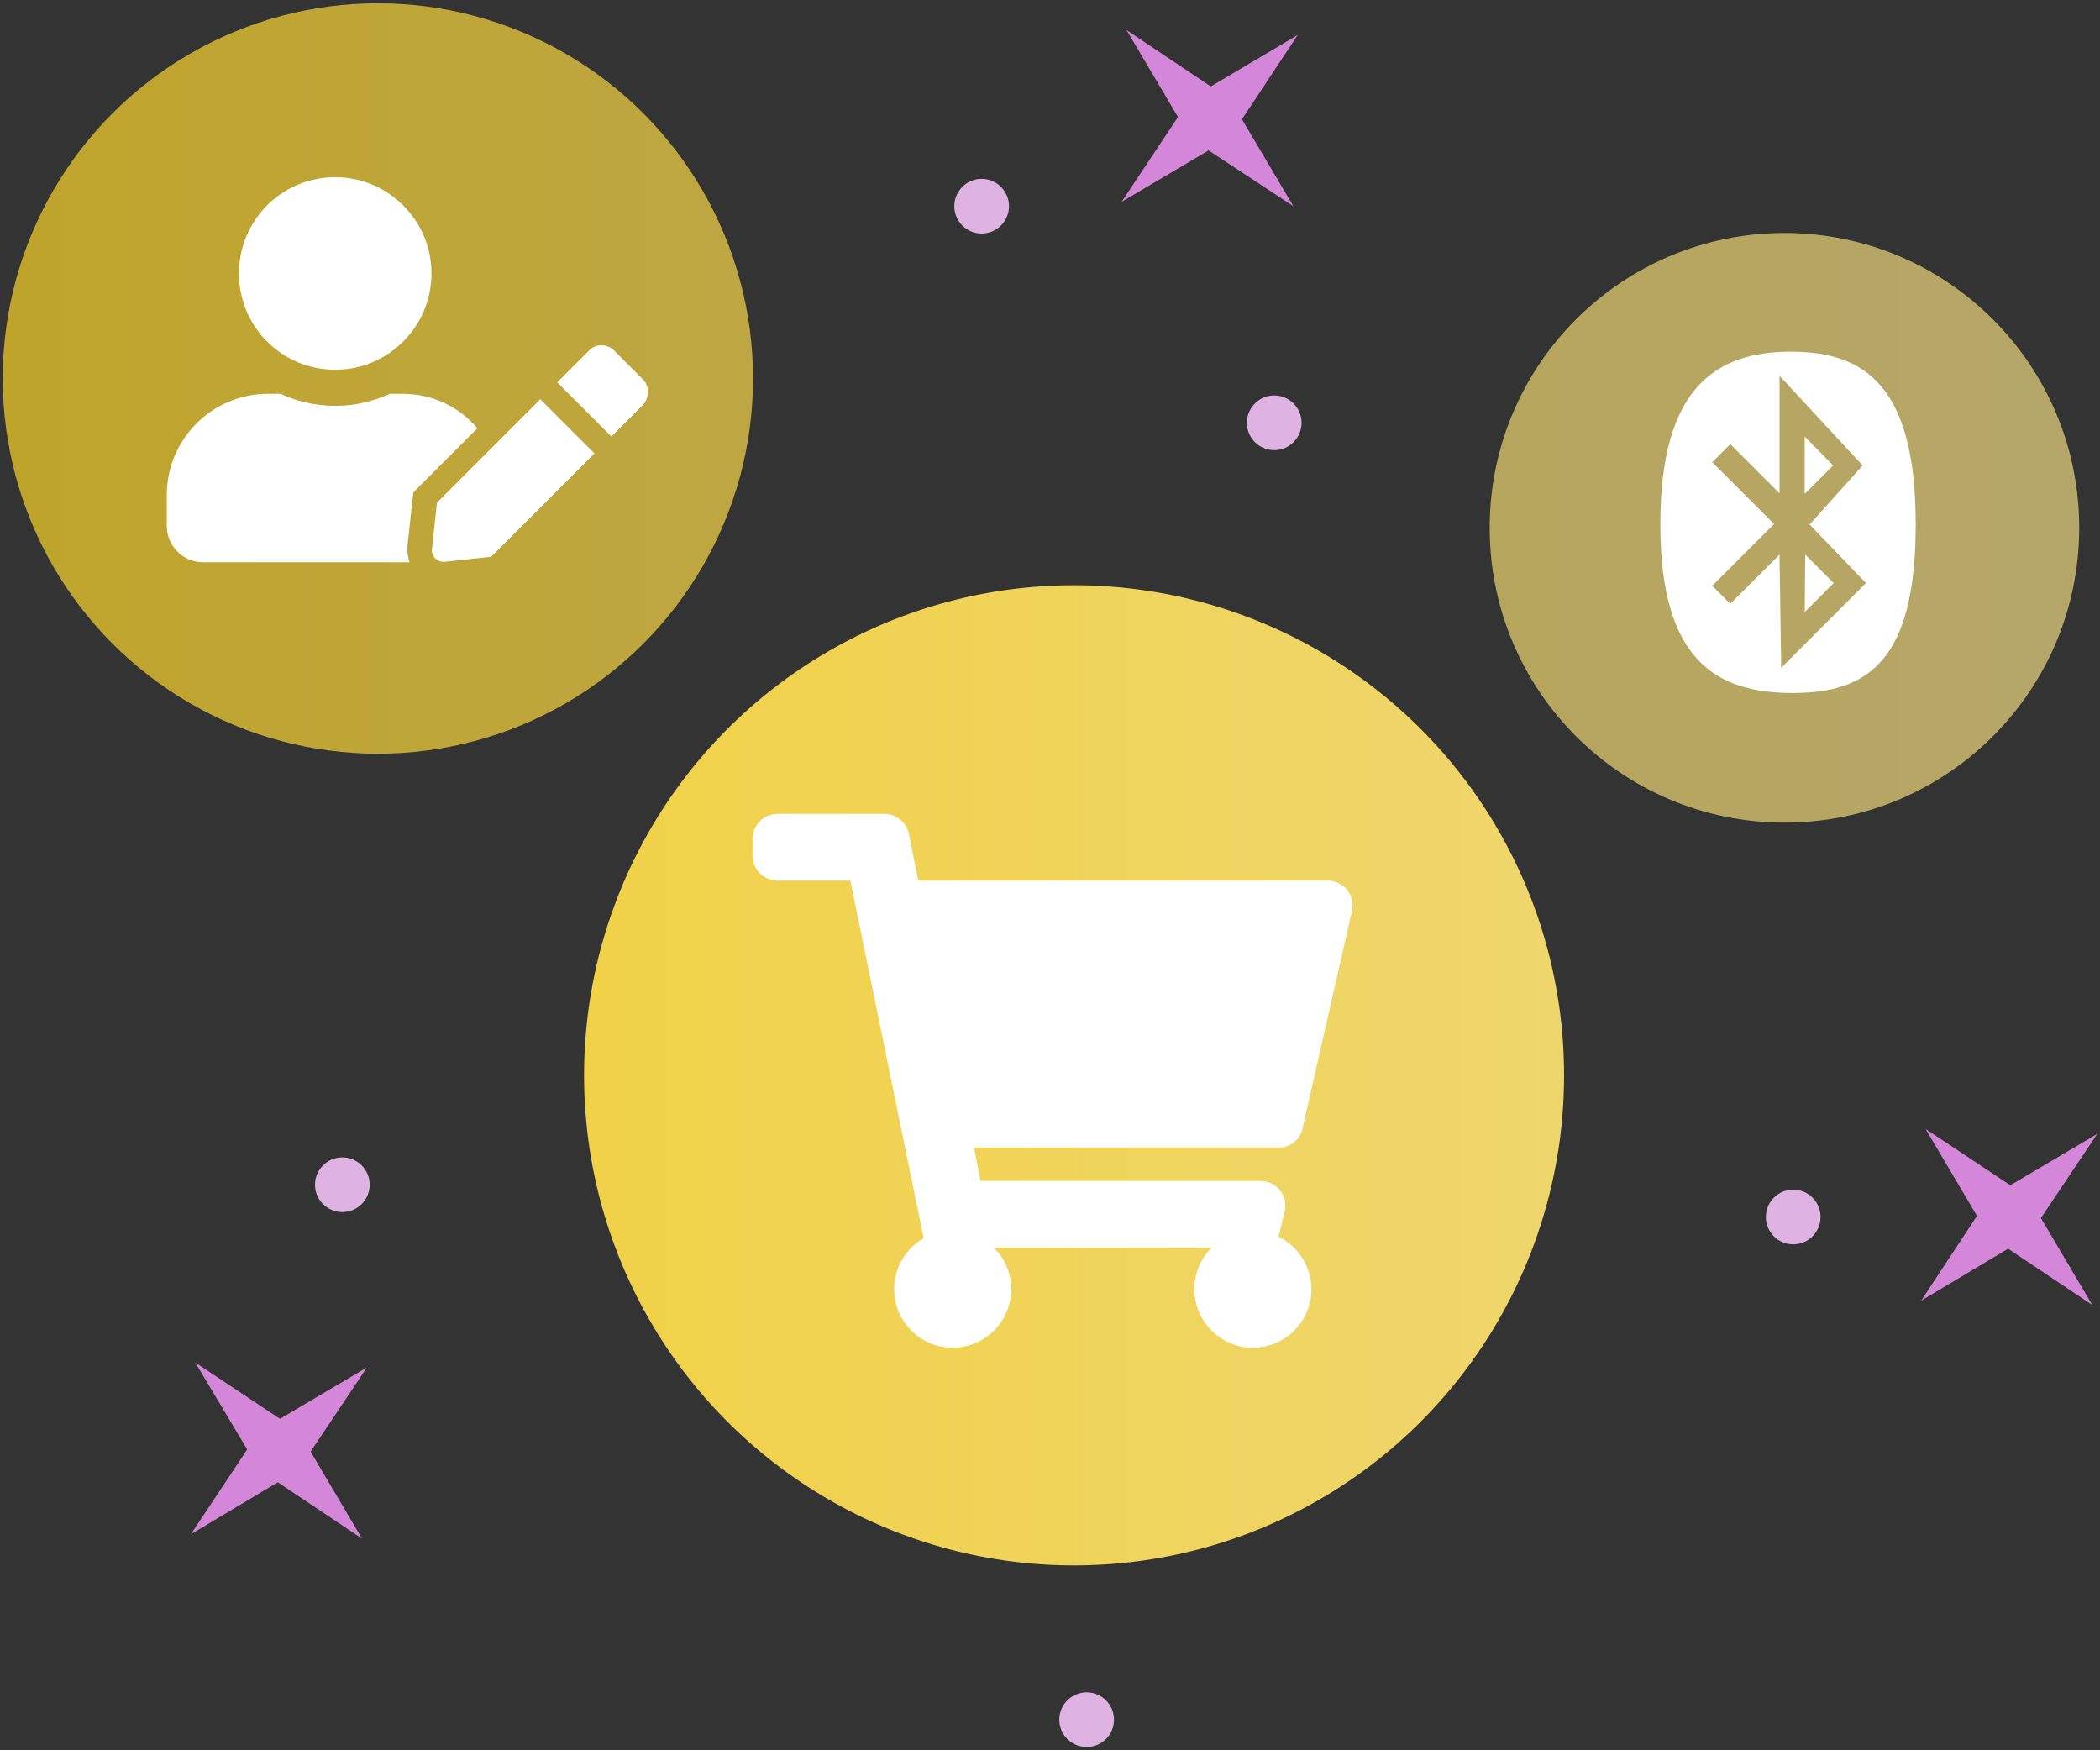 <?xml version="1.0" encoding="utf-8"?>
<!-- Generator: Adobe Illustrator 23.0.1, SVG Export Plug-In . SVG Version: 6.00 Build 0)  -->
<svg version="1.1" id="圖層_1" xmlns="http://www.w3.org/2000/svg" xmlns:xlink="http://www.w3.org/1999/xlink" x="0px" y="0px"
	 viewBox="0 0 384 320" style="enable-background:new 0 0 384 320;" xml:space="preserve">
<rect x="0" y="0" width="384" height="320" fill="#333333" stroke="none"/>
<style type="text/css">
	.st0{fill:#8F8F8F;}
	.st1{fill:#444047;}
	.st2{fill:#E0E0E0;}
	.st3{fill:#F7F7F7;}
	.st4{clip-path:url(#SVGID_2_);fill:#EFEFEF;}
	.st5{clip-path:url(#SVGID_2_);}
	.st6{fill:#FFFFFF;}
	.st7{fill:#E2E2E2;}
	.st8{fill:#CECECE;}
	.st9{fill:none;stroke:#FFFFFF;stroke-miterlimit:10;}
	.st10{fill:url(#SVGID_3_);}
	.st11{clip-path:url(#SVGID_5_);fill:url(#SVGID_6_);}
	.st12{clip-path:url(#SVGID_5_);fill:#FFFFFF;}
	.st13{clip-path:url(#SVGID_5_);fill:url(#SVGID_7_);}
	.st14{clip-path:url(#SVGID_5_);}
	.st15{fill:#C4C4C4;}
	.st16{stroke:#FFFFFF;stroke-width:0.78;stroke-miterlimit:10;}
	.st17{fill:#F9E0AF;stroke:#FFFFFF;stroke-width:0.78;stroke-miterlimit:10;}
	.st18{fill:#E2C89A;stroke:#FFFFFF;stroke-width:0.78;stroke-miterlimit:10;}
	.st19{fill:#FFFFFF;stroke:#FFFFFF;stroke-width:0.78;stroke-miterlimit:10;}
	.st20{fill:#F9E0AF;}
	.st21{fill:#E2C89A;}
	.st22{fill:#E8E8E8;}
	.st23{fill:#E2E3E7;stroke:#FFFFFF;stroke-width:0.886;stroke-miterlimit:10;}
	.st24{fill:#D487D8;}
	.st25{fill:#F9E0AF;stroke:#FFFFFF;stroke-width:0.886;stroke-miterlimit:10;}
	.st26{fill:#FFFFFF;stroke:#FFFFFF;stroke-width:0.886;stroke-miterlimit:10;}
	.st27{clip-path:url(#SVGID_5_);fill:none;stroke:#AAAAAA;stroke-miterlimit:10;}
	.st28{clip-path:url(#SVGID_5_);fill:#E2E2E2;}
	.st29{clip-path:url(#SVGID_5_);fill:none;stroke:#FFFFFF;stroke-miterlimit:10;}
	.st30{fill:url(#SVGID_8_);}
	.st31{fill:none;stroke:#51C9D6;stroke-width:1.2;stroke-miterlimit:10;}
	.st32{fill:#FFFFFF;stroke:#D85092;stroke-miterlimit:10;}
	.st33{fill:url(#SVGID_9_);}
	.st34{fill:#41B5B0;}
	.st35{fill:#2A3B49;}
	.st36{fill:#F2F2F2;}
	.st37{fill:none;stroke:#41B5B0;stroke-width:3;stroke-linecap:round;stroke-miterlimit:10;}
	.st38{fill:#3DA39B;stroke:#FFFFFF;stroke-width:2;stroke-linecap:round;stroke-linejoin:round;stroke-miterlimit:10;}
	.st39{fill:#44BAB4;stroke:#FFFFFF;stroke-width:2;stroke-linecap:round;stroke-linejoin:round;stroke-miterlimit:10;}
	.st40{stroke:#FFFFFF;stroke-width:2;stroke-miterlimit:10;}
	.st41{fill:#BFA882;}
	.st42{fill:#A358A5;}
	.st43{fill:#2D776E;stroke:#FFFFFF;stroke-width:2;stroke-miterlimit:10;}
	.st44{fill:#F9E0AF;stroke:#FFFFFF;stroke-width:2;stroke-miterlimit:10;}
	.st45{fill:#E2C89A;stroke:#FFFFFF;stroke-width:2;stroke-miterlimit:10;}
	.st46{fill:#348C83;stroke:#FFFFFF;stroke-width:2;stroke-miterlimit:10;}
	.st47{fill:url(#SVGID_10_);}
	.st48{fill:url(#SVGID_11_);}
	.st49{fill:#E2E3E7;stroke:#FFFFFF;stroke-width:2;stroke-miterlimit:10;}
	.st50{fill:#44BAB4;stroke:#FFFFFF;stroke-width:2;stroke-miterlimit:10;}
	.st51{fill:#FEFEFE;stroke:#FFFFFF;stroke-width:2;stroke-miterlimit:10;}
	.st52{fill:#FFFFFF;stroke:#FFFFFF;stroke-width:2;stroke-miterlimit:10;}
	.st53{fill:url(#SVGID_12_);stroke:#FFFFFF;stroke-width:2;stroke-miterlimit:10;}
	.st54{fill:url(#SVGID_13_);stroke:#FFFFFF;stroke-width:2;stroke-miterlimit:10;}
	.st55{fill:none;stroke:#D85092;stroke-miterlimit:10;}
	.st56{fill:#77B3D4;}
	.st57{opacity:0.2;}
	.st58{fill:#231F20;}
	.st59{fill:#C75C5C;}
	.st60{fill:#4F5D73;}
	.st61{fill:#E0E0D1;}
	.st62{fill:#FF7D00;}
	.st63{fill:#59616A;}
	.st64{fill:#A8B6C0;}
	.st65{fill:#9DADB8;}
	.st66{fill:#B3BFC8;}
	.st67{fill:#E4E8EB;}
	.st68{fill:#BEC8D0;}
	.st69{fill:#C8D1D7;}
	.st70{fill:#FF50CE;}
	.st71{opacity:0.3;}
	.st72{fill:none;}
	.st73{fill:#010101;}
	.st74{fill:#FECD0E;}
	.st75{opacity:0.73;}
	.st76{clip-path:url(#SVGID_15_);fill:url(#SVGID_16_);}
	.st77{clip-path:url(#SVGID_18_);fill:url(#SVGID_19_);}
	.st78{opacity:0.7;}
	.st79{clip-path:url(#SVGID_21_);fill:url(#SVGID_22_);}
	.st80{fill:#FFE48D;}
	.st81{clip-path:url(#SVGID_24_);fill:url(#SVGID_25_);}
	.st82{clip-path:url(#SVGID_27_);fill:url(#SVGID_28_);}
	.st83{clip-path:url(#SVGID_30_);fill:url(#SVGID_31_);}
	.st84{fill:#DEB3E2;}
	.st85{fill:#95CE9B;}
	.st86{fill:none;stroke:#FFFFFF;stroke-width:4;stroke-linecap:round;stroke-linejoin:round;stroke-miterlimit:10;}
	.st87{fill:#F3CC1B;}
	.st88{fill:#EFEAF4;}
	.st89{fill:#757575;}
	.st90{fill:#C9A50D;}
	.st91{clip-path:url(#SVGID_33_);fill:url(#SVGID_34_);}
	.st92{fill:none;stroke:#BABABA;stroke-width:6.736;stroke-miterlimit:10;}
	.st93{clip-path:url(#SVGID_36_);fill:url(#SVGID_37_);}
	.st94{clip-path:url(#SVGID_39_);fill:url(#SVGID_40_);}
	.st95{clip-path:url(#SVGID_42_);fill:url(#SVGID_43_);}
	.st96{fill:url(#SVGID_44_);}
	.st97{opacity:0.55;fill:url(#SVGID_45_);}
	.st98{fill:#E6E6E6;}
	.st99{fill:#FFB8B8;}
	.st100{fill:#575A89;}
	.st101{fill:#2F2E41;}
	.st102{fill:#CFCCE0;}
	.st103{opacity:0.2;enable-background:new    ;}
	.st104{fill:#A0616A;}
	.st105{fill:#CCCCCC;}
	.st106{fill:#F27092;}
	.st107{opacity:0.1;fill:#A358A5;enable-background:new    ;}
	.st108{opacity:0.1;}
	.st109{opacity:0.55;fill:url(#SVGID_46_);}
	.st110{fill:#3F3D56;}
	.st111{opacity:0.8;fill:#FA5959;enable-background:new    ;}
	.st112{opacity:0.8;fill:#FED253;enable-background:new    ;}
	.st113{opacity:0.8;fill:#8CCF4D;enable-background:new    ;}
	.st114{opacity:0.2;fill:#A358A5;enable-background:new    ;}
	.st115{fill:none;stroke:#3F3D56;stroke-width:0.471;stroke-miterlimit:10;}
	.st116{opacity:0.1;enable-background:new    ;}
	.st117{fill:#46455B;}
	.st118{fill:#A8A8A8;}
	.st119{fill:url(#SVGID_47_);}
	.st120{fill:#65617D;}
	.st121{opacity:5.000000e-02;enable-background:new    ;}
	.st122{fill:#EE8E9E;}
	.st123{fill:#E3E8F4;}
	.st124{fill:#E6E8EC;}
	.st125{fill:#565387;}
	.st126{clip-path:url(#SVGID_49_);fill:#EFEFEF;}
	.st127{clip-path:url(#SVGID_49_);}
	.st128{fill:none;stroke:#FFFFFF;stroke-width:4;stroke-miterlimit:10;}
	.st129{fill:#F4E49F;}
	.st130{fill:#FFFFFF;stroke:#AFAFAF;stroke-miterlimit:10;}
	.st131{fill:#80D5E8;}
	.st132{fill:#CCF9FF;}
	.st133{fill:#F5F9FC;}
	.st134{fill:#BDEAF2;}
	.st135{fill:#BD87D6;}
	.st136{fill:url(#SVGID_50_);}
	.st137{clip-path:url(#SVGID_52_);fill:url(#SVGID_53_);}
	.st138{clip-path:url(#SVGID_52_);fill:#FFFFFF;}
	.st139{clip-path:url(#SVGID_52_);fill:none;}
	.st140{clip-path:url(#SVGID_52_);fill:#BD87D6;}
	.st141{clip-path:url(#SVGID_52_);fill:none;stroke:#AAAAAA;stroke-width:4;stroke-miterlimit:10;}
	.st142{clip-path:url(#SVGID_52_);fill:#A8B6C0;}
	.st143{clip-path:url(#SVGID_52_);fill:#80D5E8;}
	.st144{clip-path:url(#SVGID_52_);fill:#CCF9FF;}
	.st145{clip-path:url(#SVGID_52_);fill:#F5F9FC;}
	.st146{clip-path:url(#SVGID_52_);fill:#BDEAF2;}
	.st147{fill:none;stroke:#E8C82A;stroke-width:13.314;stroke-miterlimit:10;}
	.st148{fill:#F478BC;}
	.st149{fill:#F4A6D4;}
	.st150{clip-path:url(#SVGID_55_);fill:url(#SVGID_56_);}
	.st151{clip-path:url(#SVGID_58_);fill:url(#SVGID_59_);}
	.st152{clip-path:url(#SVGID_61_);fill:url(#SVGID_62_);}
	.st153{clip-path:url(#SVGID_64_);fill:url(#SVGID_65_);}
	.st154{clip-path:url(#SVGID_67_);fill:url(#SVGID_68_);}
	.st155{clip-path:url(#SVGID_70_);fill:url(#SVGID_71_);}
	.st156{clip-path:url(#SVGID_73_);fill:url(#SVGID_74_);}
	.st157{clip-path:url(#SVGID_76_);fill:url(#SVGID_77_);}
	.st158{clip-path:url(#SVGID_79_);fill:url(#SVGID_80_);}
	.st159{clip-path:url(#SVGID_82_);fill:url(#SVGID_83_);}
	.st160{fill:url(#SVGID_84_);}
</style>
<g>
	<g class="st75">
		<defs>
			<circle id="SVGID_63_" class="st75" cx="69.1" cy="69.2" r="68.6"/>
		</defs>
		<clipPath id="SVGID_2_">
			<use xlink:href="#SVGID_63_"  style="overflow:visible;"/>
		</clipPath>
		<linearGradient id="SVGID_3_" gradientUnits="userSpaceOnUse" x1="-49.613" y1="131.766" x2="399.111" y2="131.766">
			<stop  offset="0" style="stop-color:#F3CC1B"/>
			<stop  offset="1" style="stop-color:#EDD988"/>
		</linearGradient>
		<rect x="-49.6" y="-60.1" style="clip-path:url(#SVGID_2_);fill:url(#SVGID_3_);" width="448.7" height="383.7"/>
	</g>
	<g>
		<defs>
			<circle id="SVGID_66_" cx="196.4" cy="196.6" r="89.6"/>
		</defs>
		<clipPath id="SVGID_5_">
			<use xlink:href="#SVGID_66_"  style="overflow:visible;"/>
		</clipPath>
		<linearGradient id="SVGID_6_" gradientUnits="userSpaceOnUse" x1="-100.835" y1="135.399" x2="409.878" y2="135.399">
			<stop  offset="0" style="stop-color:#F3CC1B"/>
			<stop  offset="1" style="stop-color:#EDD988"/>
		</linearGradient>
		<rect x="-100.8" y="-82.9" class="st11" width="510.7" height="436.7"/>
	</g>
	<g class="st78">
		<defs>
			<circle id="SVGID_69_" class="st78" cx="326.3" cy="96.5" r="53.9"/>
		</defs>
		<clipPath id="SVGID_7_">
			<use xlink:href="#SVGID_69_"  style="overflow:visible;"/>
		</clipPath>
		<linearGradient id="SVGID_8_" gradientUnits="userSpaceOnUse" x1="-134.469" y1="151.654" x2="409.545" y2="151.654">
			<stop  offset="0" style="stop-color:#F3CC1B"/>
			<stop  offset="1" style="stop-color:#EDD988"/>
		</linearGradient>
		<rect x="-134.5" y="-80.9" style="clip-path:url(#SVGID_7_);fill:url(#SVGID_8_);" width="544" height="465.2"/>
	</g>
	<g>
		<g>
			<path class="st6" d="M61.3,67.6c9.7,0,17.6-7.9,17.6-17.6S71,32.4,61.3,32.4S43.7,40.2,43.7,50S51.6,67.6,61.3,67.6z M73.6,72
				h-2.3c-3.1,1.4-6.4,2.2-10,2.2c-3.6,0-7-0.8-10-2.2H49c-10.2,0-18.5,8.3-18.5,18.5v5.7c0,3.6,3,6.6,6.6,6.6h37.8
				c-0.3-0.9-0.5-1.9-0.4-2.9l0.9-8.4l0.2-1.5l1.1-1.1l10.6-10.6C84,74.4,79.1,72,73.6,72z M79.9,91.9l-0.9,8.4
				c-0.2,1.4,1,2.6,2.4,2.4l8.4-0.9l18.9-18.9L98.8,73L79.9,91.9z M117.5,69.3l-5.2-5.2c-1.3-1.3-3.4-1.3-4.6,0l-5.2,5.2l-0.6,0.6
				l9.9,9.9l5.7-5.7C118.8,72.7,118.8,70.6,117.5,69.3z"/>
		</g>
	</g>
	<polygon class="st24" points="227.1,21.8 237.3,6.4 221.4,15.8 206,5.5 215.4,21.4 205.1,36.9 221,27.5 236.5,37.7 	"/>
	<polygon class="st24" points="373.2,222.7 383.5,207.3 367.6,216.7 352.1,206.4 361.5,222.3 351.3,237.8 367.2,228.3 382.6,238.6 	
		"/>
	<polygon class="st24" points="56.8,265.4 67.1,250 51.2,259.4 35.7,249.1 45.2,265 34.9,280.5 50.8,271 66.2,281.3 	"/>
	<circle class="st84" cx="62.6" cy="216.6" r="5"/>
	<circle class="st84" cx="198.7" cy="314.4" r="5"/>
	<circle class="st84" cx="327.9" cy="222.5" r="5"/>
	<circle class="st84" cx="233" cy="77.3" r="5"/>
	<circle class="st84" cx="179.5" cy="37.7" r="5"/>
	<g>
		<path class="st6" d="M238.2,206.2l9-39.6c0.7-2.9-1.5-5.6-4.5-5.6h-74.8l-1.7-8.5c-0.4-2.1-2.3-3.7-4.5-3.7h-19.5
			c-2.5,0-4.6,2-4.6,4.6v3c0,2.5,2,4.6,4.6,4.6h13.3l13.4,65.4c-3.2,1.8-5.4,5.3-5.4,9.3c0,5.9,4.8,10.7,10.7,10.7
			s10.7-4.8,10.7-10.7c0-3-1.2-5.7-3.2-7.6h39.9c-2,1.9-3.2,4.6-3.2,7.6c0,5.9,4.8,10.7,10.7,10.7s10.7-4.8,10.7-10.7
			c0-4.2-2.5-7.9-6-9.6l1.1-4.6c0.7-2.9-1.5-5.6-4.5-5.6h-51.1l-1.2-6.1h55.9C235.9,209.8,237.8,208.3,238.2,206.2z"/>
	</g>
	<g>
		<path class="st6" d="M335.2,85.1l-5.2,5.2l0-10.5L335.2,85.1 M330,111.9l5.3-5.3l-5.2-5.2L330,111.9z M350.3,95.9
			c0,25-8.8,30.8-22.5,30.8s-24.2-5.7-24.2-30.8s10.2-31.6,23.9-31.6C341.2,64.3,350.3,70.8,350.3,95.9z M330.9,95.9l9.7-10.8
			l-15.2-16.4v21.5l-9-9l-3.3,3.3l11.3,11.3l-11.3,11.3l3.3,3.3l9-9l0.3,20.7l15.5-15.5L330.9,95.9L330.9,95.9z"/>
	</g>
</g>
</svg>
